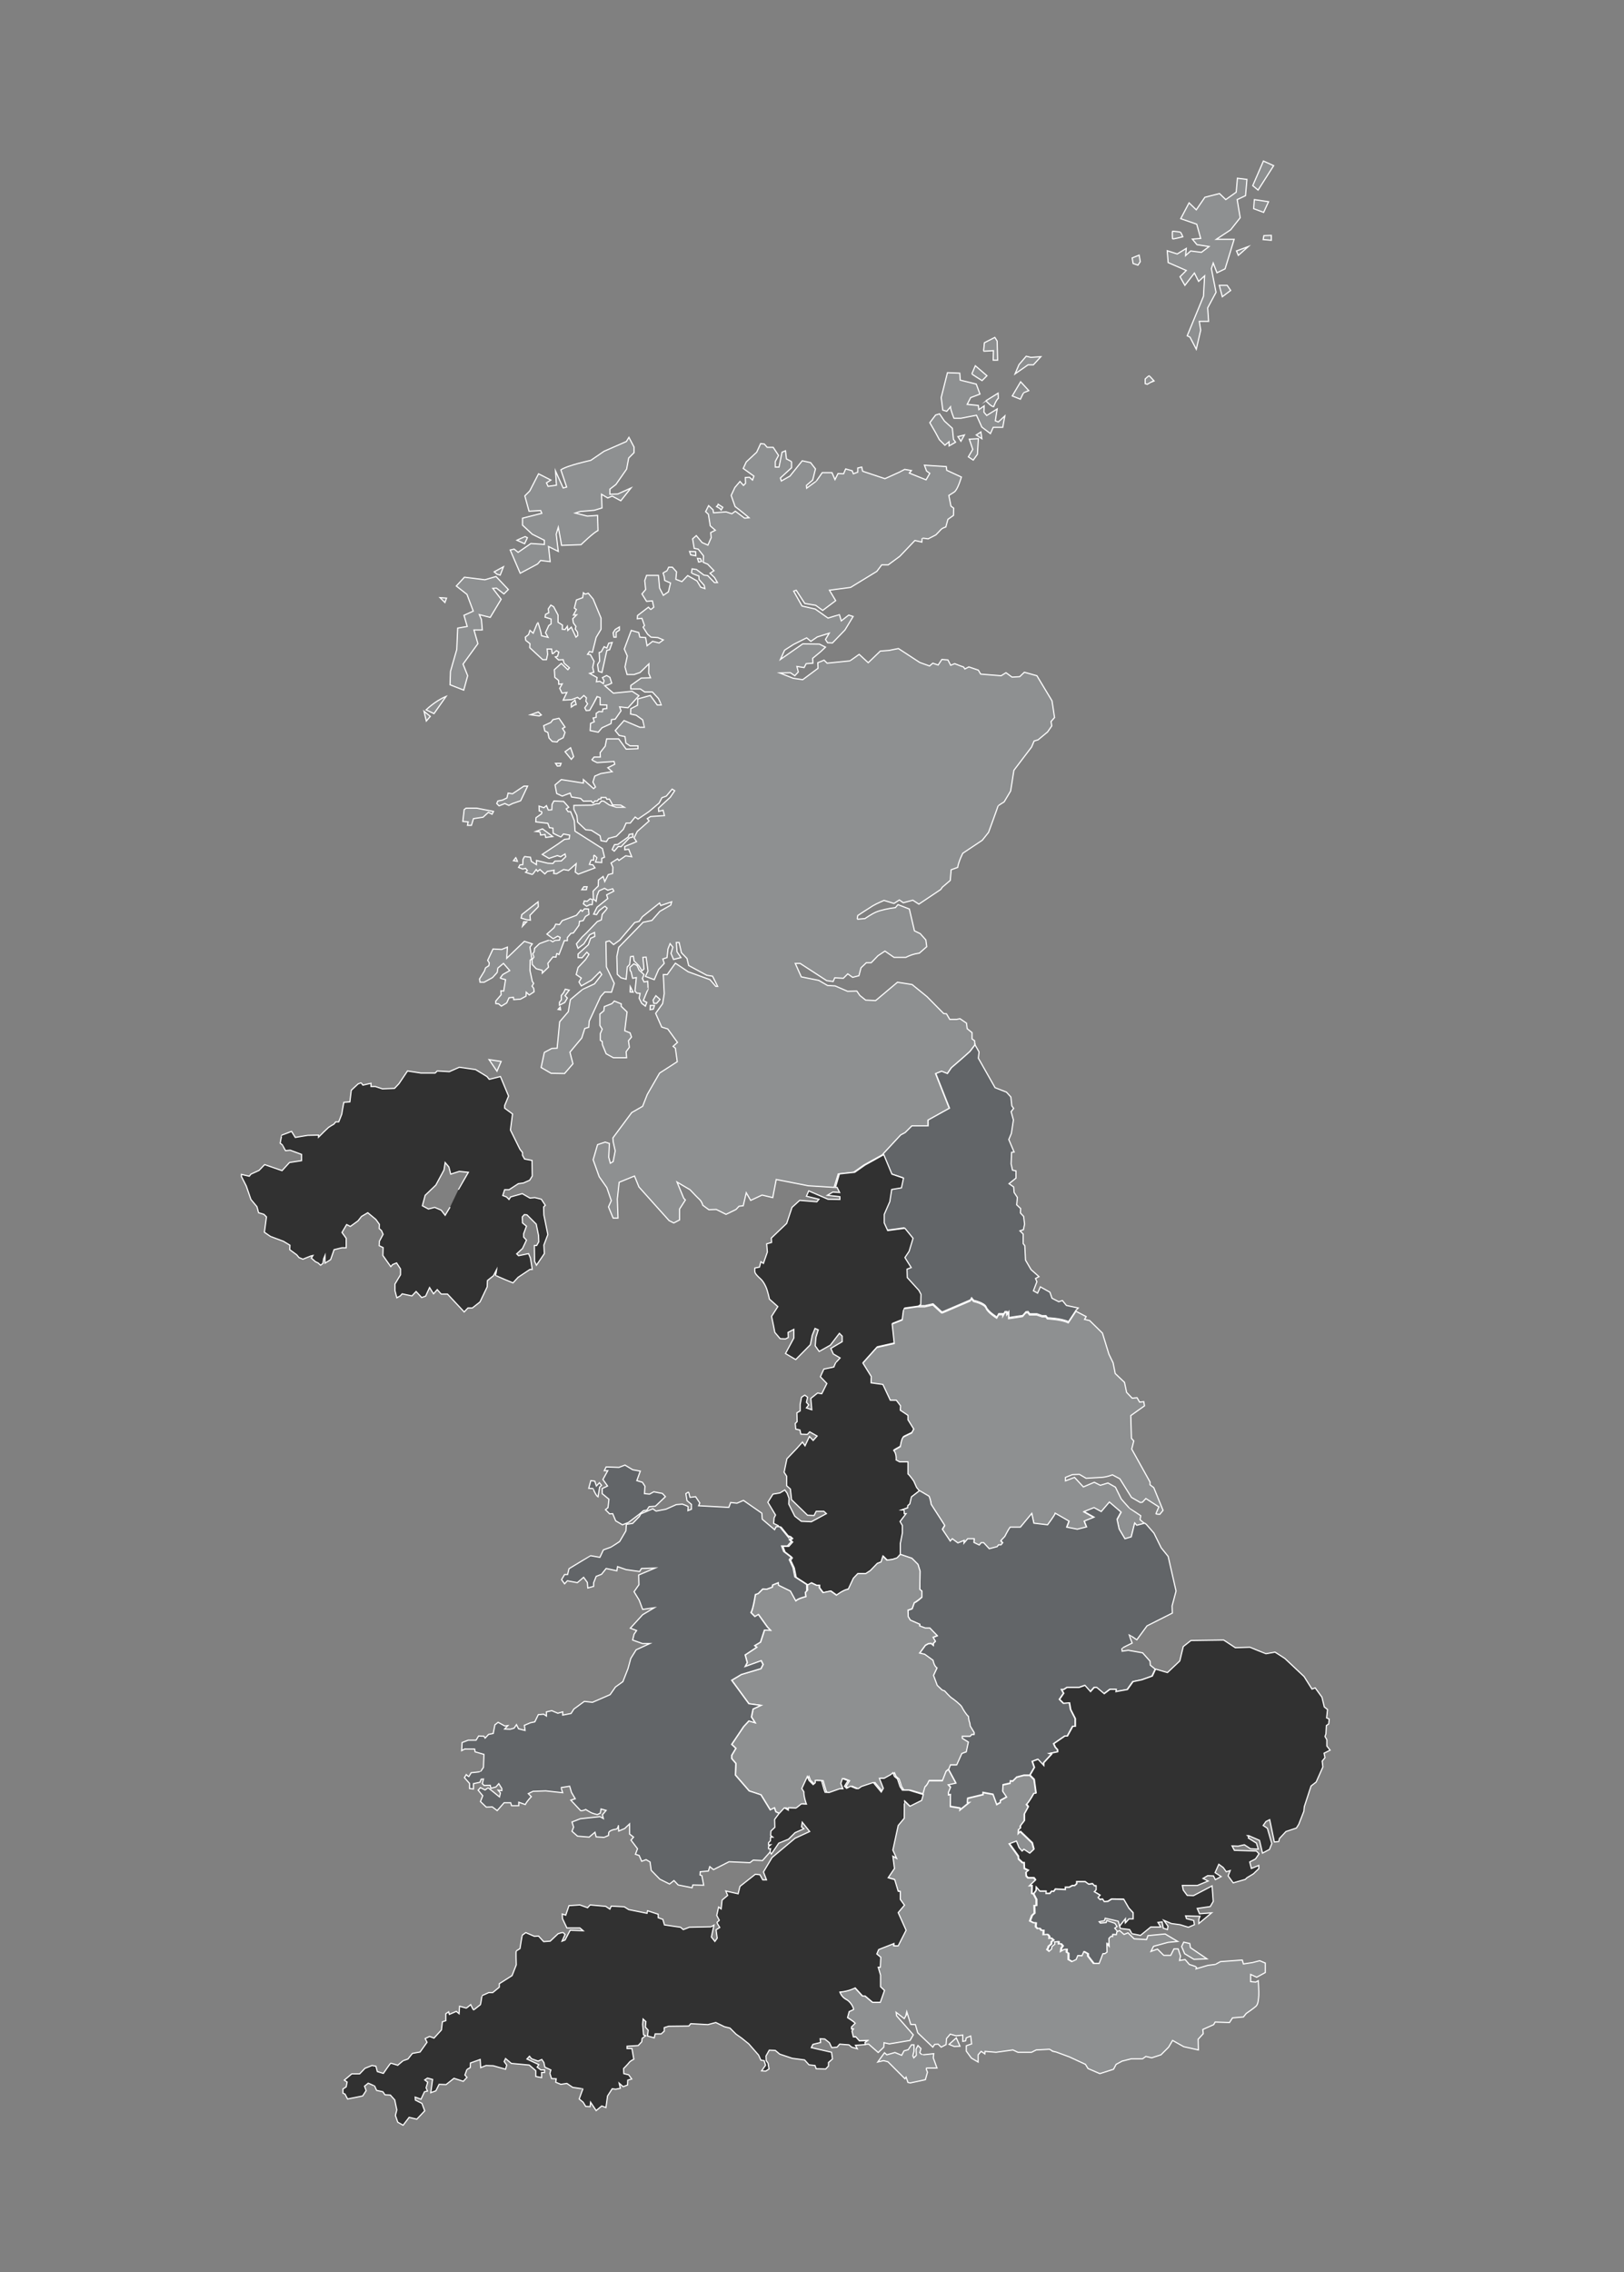 <?xml version="1.0" encoding="utf-8"?>
<svg version="1.1" id="Layer_1" xmlns="http://www.w3.org/2000/svg" xmlns:xlink="http://www.w3.org/1999/xlink" x="0px" y="0px"
	 viewBox="0 0 699 977.8" style="enable-background:new 0 0 699 977.8;" xml:space="preserve">
<rect x="0" y="0" width="699" height="977.8" fill="#808080" stroke="none"/>
<style type="text/css">
	.st0{fill:#626568;stroke:#FFFFFF;stroke-width:0.5;stroke-miterlimit:10;}
	.st1{fill:#8E9091;stroke:#FFFFFF;stroke-width:0.5;stroke-miterlimit:10;}
	.st2{fill:#313131;stroke:#FFFFFF;stroke-width:0.5;stroke-miterlimit:10;}
	.st3{fill:#00D5DF;stroke:#FFFFFF;stroke-width:0.5;stroke-miterlimit:10;}
</style>

<g class="st1 county1">
  <path d="M452.4,310.5l0.3,1.9l-1.8,2.6l-4.1,3.4l-1.7,0.5l-1.1,2.6l-7.6,10l-1.4,8.9l-2.8,4.7c0,0-2.6,1.6-2.6,1.7
		c0,0.2-4.1,11.4-4.1,11.4l-2.7,3.4l-8.4,5.6c0,0-1.8,3.5-2.2,6.1l-2.8,1l-0.4,4.6l-3.4,2.9l-0.7,1l-9.4,6.3l-2.6-1.7l-4.1,1.1
		l-1.7-1.2l-2.3,1.5l-4.3-1.3c0,0-3.3,1.4-4.8,2.3c-1.5,0.9-6.5,4.2-6.5,4.2s-0.3,1.6-0.2,1.6c0.1,0,3.3-0.3,3.3-0.3s2.9-2,4.8-2.8
		c1.9-0.8,5.5-1.6,8.3-1.9l1.1-1.3l4.9,1.9l2.2,9.4l2.5,1.2l2.4,2.7l0.4,2.9l-3.2,2.8c0,0-2.7,0.2-5.8,1.8l-5.1,0l-3.9-2.7l-3,2
		l-2.9,3l-2.1,0l-2.3,2.2l-0.9,3.4l-2.7,0.7l-2.1-1.5l-1.9,1.9l-3.7-0.2l-0.7,1.6l-2.8-0.4l-11.4-7.4l-2.1,0l2.6,5.8l7.5,1.5
		l3.8,2.2l3.3,0.2l5.3,2.3l4-0.1l1.3,1.9l2.5,2l4.3,0.2l9.4-7.9l6.3,1l6.4,5.2l7.2,7.3l1.2,0.1l1.4,2.4l2.9,0l1.5-0.3l2.8,1.9
		l0.3,2.4l2.1,1.7l0,2.7l1.1,0.8l0.1,1.8l-2.2,2.9l-3.6,3.2l-4.4,3.8l-1.7,2.5l-2.5-1l-2.5,1l5.9,14.9l-9.2,5.1v2.6h-7l-2.9,2.9
		l-1.9,1l-7.7,8.3l-8.1,4.5l-4.4,3.1l-6.6,0.7L359,511l-11.1-0.7l-13.8-2.7l-1.5,7.8l-4.6-1.1l-4.9,2.3l-1.9-3.3l-1.3,5.6l-1.8,0.2
		l-1.3,1.4l-4.3,2.1l-4.2-2.1l-3.2,0.1l-2.6-1.9c0,0-0.4-1.6-1.4-2.5c-1-0.9-4.1-4.2-4.1-4.2l-5.6-3.3l2.9,7l0.7,0.7l-2.5,3.9l0,4.7
		l-2.5,1.3l-2-1L275,510.8l-1.9-4.7l-6.6,2.7l-0.8,7.2l0.3,8.2l-2.1,0l-2-4.8l1.2-2.7l-1.9-5.6l-3.3-4.7l-2.6-7.3l1.9-6.5l3.3-1.1
		l1.8,0.6l-0.3,5.9l0.7,2.6l1.2-0.7l0.9-4.6c0,0-0.9-3.9-0.9-4s-0.1-1.6-0.1-1.6l8.1-10.9l4.7-2.7l2-5.1l5.3-9.2l7.6-4.9l-0.8-5.8
		l-1-0.8l1.9-1.7l-4.2-5.8l-2.6-0.8l-2.6-5.9l3-4.2l0.7-4.3l-0.4-8.2h1.7l3.5-4.9l5.5,3.7l9.4,3.4l2.5,2.9h0.8l-2.2-4.4l-2.5-0.4
		l-7.8-4.2l-0.7-3l-2.4-2.5l-1-4.4h-1.2l0.3,4l1.7,2.5l-3.2,0.8l-1.1-2.6l0.8-2.7l-1.2-1.5l-0.9,2.3l-0.4,3.7l-1.8,0.6l0.6,1.9
		l-2.4,2.6l-1.9,4.4l-3.8-1.4l1.1-2.3l-0.8-6l-1.4,0.1l0.5,5l-0.9,0.8l-1.4-2.3l-2-2l-0.3-2l-1.2,0.2l-0.4,3.4l-1,1l-0.5,5.3
		l-2.2-0.6l-1.6-1.5l-0.2-7.7l0.8-3.9l10.5-10.8l3.8-0.8l3.4-3.9l4.7-2.7l0.4-1.4l-4.7,1.6l-0.5-1.1l-7.4,5.9l-1.4,2l-1.9,0.5
		l-6.5,7.6l-2.6,1.9l-1.8-1.6l-1.5,0.4l0.2,10.8l3.4,7.1l-1.2,3.8l-2.9-0.1l-1.8,2l-4.9,10.6l-0.2,2.6l-1.7,0.5l-1.3,4.1l-5.1,6.1
		l1.3,5L243,462l-5.8-0.1l-4.3-2.5l1.4-6.5l3.2-1.7l2.3-0.1l1.1-11.4l3.7-4.3l0.9-5.2c0,0,5.3-4.5,5.4-4.5c0.1,0,5-2.3,5-2.3l3.1-4
		l-0.8-1.2l-3.6,3.6l-4.4,2.5l-1-1.7l1-1.7l-2.2-1.5l0.8-3l3.2-3.4l1.5-2.3l-0.9-0.9l-2.1,2.4l-1.7-0.1l0-1.5l4.4-4l1-2.8l1.8-0.8
		l-0.1-1.7l-2.1,1l-2.5,3.9l-2.5,1.9l-0.7-1.9l2.5-3l1.8-1.7l4.7-4.9l1.7-0.7l0.4-2.4c0,0,2.2-2.5,2.2-2.6c-0.1,0-1-0.9-1-0.9
		c-0.1,0-2.5,1.9-2.5,1.9l-1.1,1.7l-1.3-0.2l1.5-3l4.6-3.7l-0.5-1.6l3.1-1.6l-0.5-1l-2.1,0.6l-1.4-0.8l-2.4,1.1l-0.8,2l-0.4,2.5
		l-1.2-1l-0.1-3.4l2.2-2.2l0.1-2.6l2-1.5l0.7,2.2l1.5-3l1.9-0.5l0.1-2.7l-0.8-1.8l2.8-1.8l0.6,0.7l2.9-2l2.6,0.4l-1.3-3.2l-1.7,0.2
		l0-1.4l5.1-2.1l-1.1-1.6l1.4-2.8l5.1-4.5l-0.8-1c0,0,1.4-0.9,1.4-0.9c0.1,0,6-0.4,6-0.4l-0.6-2.3l-1.9,0.5l-0.1-1.4l5.1-4.7
		l1.9-2.8l-1.1-0.7l-2.5,3l-1.9,0.7l-1.2,2.3l-4.4,3.7l-4.7,3.2l-1.2-0.9l-2.1,2.6l-1.8,0l-1.2,2.7l-3,3l-3.4,0.9l-0.9,1.4l-2.3-0.4
		l-0.4-2.1l-3.8-2.4l-2.4-0.2l-3.5-3.3l-0.3-2.8c0,0-1.3-2.7-1.3-2.7c0-0.1,0-1.7,0-1.7l7.8-0.1l1.9-0.6h1.1l1.1-1.2l1,0.1l2.3,1.6
		l3,1l3.5,0l-1.5-0.9l-3.5-0.1c0-0.1-1.4-2.5-1.4-2.5l-1.1,0.1l-0.4-0.8l-2.1,0l0,0.6l-1,0.1l-0.6,0.8l-1.1,0c0,0-0.6,0.9-0.7,0.9
		c-0.1,0-0.8-0.9-0.8-0.9l-3.4,0.1l-1.2-1.2l-3.9-0.6l-0.6-1.7l-3.4,1.3l-2.4-1.1l-0.7-3.7l2.7-2.3l9.5,1.5l0-1.5l4.4,3.9l0.8-0.7
		l-1.1-2.1l0.8-2.6l2.6-1.1l4.9-0.8l-1.9-1.7l3-1.5l-0.3-1.2l-7.3,0.5c0,0-2.3-1.1-2.3-1.2c0.1,0,1-1.2,1-1.2h2.7l-0.1-1.9l2.2-2.8
		l0.6-3.1h5.2l3.2,4.4c0,0,5.1-0.2,5.1-0.2c0-0.1,0-1.2,0-1.2l-3.4,0l-1.8-1.2l-0.4-2.8l-2.5-0.5l-1.7-2.1l3.8-4.3l6.8,2.9
		c0,0,2,0,2,0c0-0.1-0.8-3.2-0.8-3.2s-2.7-1.9-2.8-2c-0.1,0-2.4-0.5-2.4-0.5l0.1-2.3l2.9-1.5l0.1-2.7l5.4-1.5l3,4.1c0,0,1.8,0,1.8,0
		c0-0.1-1.3-2.8-1.3-2.8l-2.6-2.8h-3.3l-1.9-1.3h-4.1V295l4.5-3.2l4-0.1l-0.8-2l0.1-4l-3.8,3.7l-2.6,0.9l-3,0l-0.9-3.3l1-4.7l-1.3-3
		l3-8l3.2,0.9l0.5,2l2.5,0.2l0.6,3.5l2.4-1.9l2.8,0.7l1.8-1.3l-2.3-1l-3-0.2l-1.5-1.3l-1.9-3l0.6-0.7l-1.1-3.1l-2,0.2l0.1-1.4
		l4.7-3.6c0,0,0.9,1,1,1c0.1,0,1.3-1,1.3-1l-0.6-2.7l-2.5,0.2l-2-3.2l1.6-1.9l-0.4-3.8l0.8-2.3h5.1l0.5,5.5l1.6,3.1l2.2-1.5l0.9-3.8
		l-2.5-1.1l-0.2-1.6l-0.5-1.6c0,0,1.6-1,1.7-1c0.1-0.1,0.7-1.5,0.7-1.5h1.6l1.8,2l-0.3,3.2l2.6,1l2.5-2.6l4,2.3l1.6,2.7l1.8,0.6
		l-0.3-1.4l-2.2-2.5l-0.1-1.5c0,0-3.2-1.2-3.2-1.3c0-0.1,0.3-1.8,0.3-1.8l1.9,0.3l3.2,2.4l1.6,0.2l2.9,3h1.3l-1.3-2.2l-1.9-1.8
		l1.7-1.1l-2.7-2.8l-1.9-0.8l0.1-2.8l-2.3-2.9l-1.7-0.3l-0.7-4.1l1.6-1.4l2.5,3l2.5,1.1l1.4-3.2l-0.2-2.2l2-1l-2.2-1.9l-0.8-5
		l-1.2-1.1l1.3-2.6l1.9,1.8l0.2,1.3l5.4-0.4l2.5,0.8l1.5-1.1l4,3l1.9-0.2c0,0-4.2-3.5-6-4.8l-1.7-4.8l1.6-3.4l2.2-2.6l1.5,1.7
		l0.9-0.9l-0.1-2.5l1.8-0.1l1.3,1.2l0.6-1.7l-4.6-3.3l1.3-2.8l4.5-4.2l1.7-3.7l1.6,0.2l1.2,1.4l2.6,0l2.3,3.5l-1.4,2.6l0,2.4l1.6,0
		l1.3-6.4l1.5-0.6l0.4,3.5c0,0,2.2,1.1,2.2,1.2c0,0.1,0,2.6,0,2.6l-4.8,4.4l0.4,1.3l3.7-2.1l5.3-6.6l3.6,0.8l2.1,2.7l-1.2,4.8
		l-2.7,2.3l0.1,1.2c0,0,3.9-2.9,4-2.9c0.1,0,2.7-3.8,2.7-3.8l4.2,0l1.3,3l1.3-2.6l2.4,0.1l0.9-2.1l2.8,0.8l0.5,1.3l1.9-0.7v-1.8
		l1.7-0.4l0.4,1.8l9.6,3.2l6.2-2.8l2.3-1.2l2.9,0.5l-0.9,1.1l7.2,2.9l1.6-2.8l-1.4-1l-0.9-2.5l9.4,0.6l0.2,1.6l6.3,2.9
		c0,0-1.5,5.3-3,6.4c-1.5,1-2.4,1.5-2.4,1.5l0.9,4.6l1.2,0.9l-0.1,3.1l-2.4,1.7l-0.9,3.3c0,0-1.5,0.4-2.1,1.1
		c-0.6,0.7-2.2,2.3-2.2,2.3l-3.3,1.7c0,0-2.6-0.4-2.6-0.3c0,0.1-0.1,1.7-0.1,1.7l-3-0.7l-6.5,6.8l-5,3.7l-2.8,0l-2.1,2.8l-11.3,6.9
		L357,254l2.7,4.5l-5.6,4.2l-3-2.2l-4.7-0.8l-3.7-5.7l-1.1,0.4l3.6,6.4l5.7,1.3l5.5,3.9c0,0,4.8-1.5,4.9-1.5c0,0,0.8,2.7,0.8,2.7
		l3.2-2.5l1.9,0.6l-3.5,5.8l-5.4,5.6l-2.1-0.1l-0.9-1.4l1.6-2.7l-5.1,1.6L349,276l-1.8-1.5l-5.6,2.8l-3.9,2.5l-1.8,4l9.6-6.7
		l7.2,0.1l2.6,1.3l-2,1.9l-3.5,2.9l0.1,2.1l-2.9,0.2l-0.9,1.7l-3.1-0.5l0.6,2.4l-1.5,1.6l-1.9-1.3l-4.6,0.1l5.8,2.3l4.1,0.6l6.6-4.9
		l-0.1-2.4l2.7-1.1l1.3,1.3c0,0,9.8-1,9.8-1c0.1,0,4-2.8,4-2.8l3.9,3.6l5.2-5l3.8-0.3l4-0.8l9.2,6l4.2,1.5l1.4-1.2l2.3,0.8l1.6-2.4
		l2.6,0.2l1.2,2.3l1.7-0.7c0,0,3.8,1.5,3.9,1.5c0,0,0.5,0.8,0.5,0.8l1.7-0.9l4.1,1.4l1,1.7l8.8,0.7l2.1-1.3l2.6,1.9l3.3-0.2l2-1.9
		l5.4,1.5l6.5,10.8l1.1,7.2L452.4,310.5z"/>
	
	<polygon points="215.7,456.8 213.9,461 210.5,456 	"/>
	<polygon points="301.5,240.4 302,241.6 300.7,241.9 300.2,240.3 	"/>
	<path d="M299.5,239.2l-0.1-1.8c0,0-2.6-0.1-2.6-0.1c0,0,0.5,1.5,0.5,1.5L299.5,239.2z"/>
	<polygon points="310.4,219.5 309.8,218.8 308.4,218 309,217.4 309.1,217 311.1,218.3 	"/>
	<g>
		<polygon points="281.2,434.3 279.8,434.5 279.9,432.7 281.7,432.7 		"/>
		<polygon points="282.6,431.8 281.4,431.8 281.1,430.4 282.3,428.5 284.1,430.1 		"/>
		<polygon points="268.9,443.6 269.9,435.5 267.4,433.1 267.4,432 264.4,430.8 263.4,431.9 260.1,433.2 259.9,435 
			258.2,436.4 258.2,441.3 259.2,442.9 258.4,444.8 258.4,447.7 259.2,448.2 259.3,449.6 260.9,453.5 264,455.2 269.7,455.2 
			269.5,452.6 270.9,450.7 270.5,447.9 271.8,446.3 271.2,444.5 		"/>
	</g>
	<g>
		<polygon points="271.3,424.6 272.5,427 271.2,426.9 		"/>
		<path d="M273.9,420.7l-0.6,5.8l0.8,0.9l1.4,0.1l-0.4,2.1l1.1,2.2l1.6,1.2l0.6-1.6l-1.5-0.8c0,0,1.9-4.8,2-4.8
			c0.1,0-0.1-3.5-0.1-3.5l-1.6,0.3l-0.7-1.5l0.7-1.7l-2.1-1.9l-0.9-2l-1.4-0.7l-1.7,1.5l0.1,1.4l0.4,0.4l0.7,2.9L273.9,420.7z"/>
		<polygon points="241.3,434.6 241.1,433.4 240.2,434.4 		"/>
		<polygon points="240.8,432.6 243.1,431.4 244.2,429.5 243.2,428.5 245,426.1 243.3,425.7 242.6,427.2 241.6,428.4 
			241.6,430.3 240.8,431.3 		"/>
		<path d="M216.7,414.6l-2.4,2l-0.3,1.9l-2,2.2l-3.6,2h-1.8l-0.2-1.4l2.1-3.4l0.5-1.4l1.4-0.9l0.2-1.2l-0.7-1.1l2.3-4.9
			l3.7,0.2l2.5-1l-0.3,4.8l7.6-7.3l3.4,1.1l-1,1.4l0.8,5l-0.7,0.6l-0.1,4.4l1,4.7l0.6,0.9l-0.7,1.2l0.7,0.9l0.2,1.5l-2.1,1.4
			l-1.3-1.2l-0.1,1.7l-2.4,1.3l-2.9,0.2l-0.1-1l-1.9,0.2l-1,2.2l-2.3,1.4l-1.2-1l-1.2-0.1v-1.1l2.3-2.7l-0.1-1.7l1.2,0.1l0.8-4.9
			c0,0-2.4-0.6-2.3-0.7c0.1-0.1,1.1-1.5,1.1-1.5l3-1.7L216.7,414.6z"/>
		<path d="M236.1,416.2l-2.7,2.6v-1.2l-2.6-0.7l-1.7-1.8L229,413l0.8-1.1l-0.5-1.5l0.6-0.7l0.2-1.6l2.1-2
			c0,0,4.5-1.7,4.5-1.6c0,0.1,1.2,0.8,1.2,0.8l1-0.6l1.9-0.1l0.3-1.2l-1.1-0.5l-1.9,1.1l-2.7-2l3.1-2.8l0.7-1.5l1.6,0.2l1.2-1.7
			l6.1-2.3l1.9-2.3l0.6,0.6l1-1.1l1.7,0.1l0.2,2.3l-1.5,0.9l-1,1.8l-1.6,0.3l-0.2,1.7l-2.4,3.3l-1.1,0.2l-1.5,1.8c0,0,0,1.3,0,1.3
			c-0.1,0-1.3,0-1.3,0l-2.3,6c0,0-1-0.6-1-0.4c0,0.2-0.3,1.5-0.3,1.5l-1.3-0.1l-2.2,2.8L236.1,416.2z"/>
		<polygon points="226.7,396.7 224.9,398.6 225.4,396.7 		"/>
		<polygon points="228.3,396 226.6,395.8 224.3,395.1 224.6,393.6 231.6,388.1 231.7,390.2 228.1,393.9 		"/>
		<polygon points="252.7,387.9 254,386.8 255.1,387.2 254.9,389.3 253.9,389.3 252.5,390 251.1,389 251.5,387.7 		"/>
		<polygon points="252.4,382.9 250.4,382.9 251.3,381.6 252.7,381.6 		"/>
		<polygon points="267.3,364.4 270.9,360.6 272.4,360.2 272.4,358.8 270.8,359.1 270.4,360.2 265.9,363.4 264.5,363.5 
			263.5,365.6 264.4,366.3 266.1,364.3 		"/>
	</g>
	<g>
		<path d="M222.8,370.7c0-0.1-0.8-1.6-0.8-1.6l-1,1.3L222.8,370.7z"/>
		<path d="M223.2,373.3l0.6-1.1l1.2-0.1l0.1-2.2c0,0,0.6-1.4,0.8-1.3c0.2,0.1,2.4,0.3,2.4,0.3l0.4,1.8l2.2,1.4v-1.8
			l4.9,1.2l2.2,0.1l0.8-1l2.8-0.1l1.9-1.8l-0.3-1.2l-1.9,1.2l-1.4-0.5l-3.6,1.2l-2.9-1.7l6.8-4.5l2.8-2l2-0.2l0.2-1.6l-2.7-0.5
			c0,0-1,1.3-1.1,1.3c-0.1,0-3.3-1.6-3.3-1.6l-0.1-2.2l-1.5-0.2l-0.7-1.9l-5.2-0.6l0.1-1.8l2.4-1.7c0,0,0.2-0.9,0.1-0.9
			c-0.1,0-1.1-0.3-1.1-0.3l-0.1-2.1l2.1,0.7l1.1-0.9l0.8,1.9l1.5-0.1l0.1-2.3l0.8-1.5l4.2,0.2l2.2,2.5l-1.1,0.7l0.8,1.2l1.1,0
			l1.6,3.9l0.3,4.5l11.8,7.5l0.9,3.7l-1.2,0.5l0,1.8l-2.7-0.2l0.6-1.9c0,0-1.3-1.3-1.3-1.2c0,0.1-0.1,2.3-0.1,2.3s-1.1-0.2-1.1-0.1
			c0,0.1-0.7,1.9-0.7,1.9l1.5,0.2l0.9,1.3l-7.2,2.7l-1.3-0.9l0.4-3.6l-3.3,2.9l-2.1-0.4l-3,1.8l-1.3-0.1l0.2-1.4l-2.9,0.5l-1.1,1.1
			l-2.1-1.9l-1,0.8l-0.6-0.8c0,0-1.5,2.1-1.6,2.1c-0.1,0.1-3-0.9-3-0.9l0.8-0.8l-0.8-0.9L225,374L223.2,373.3z"/>
		<path d="M234.6,359.1l0.3,1.3l3-0.4l-4.4-3.3c0,0-2.6,1-2.6,1c0.1,0,1.5,0.3,1.5,0.3s0.3,1.4,0.3,1.4
			C232.8,359.4,234.6,359.1,234.6,359.1z"/>
		<polygon points="203.8,352.3 202.9,355.2 201.2,355.2 201.5,353.7 199.2,353.5 199.8,348.4 200.6,347.8 205.2,347.8 
			212.4,349.2 211.8,350.4 210.2,349.6 207.9,351.7 		"/>
		<polygon points="217.3,345.8 219,346.6 220.6,345.8 224.1,344.6 227.1,338.3 225.5,338.3 220.6,341.6 218.7,341.3 
			218.2,343.4 216.3,344.3 214.3,344.7 213.8,345.8 214.8,346.8 		"/>
		<polygon points="241.5,328.5 241.1,329.6 239.9,329.7 239.1,328.5 		"/>
		<polygon points="245.9,326.8 243.2,323.5 245.6,321.8 246.9,325.6 		"/>
		<polygon points="228.3,307.6 232.1,308.1 233,307.7 231.7,306.4 		"/>
		<polygon points="235.8,315.2 234.5,314.6 234,312.3 237.1,310.9 238,309.7 240.6,309.1 243.2,312.9 242.1,313.5 
			243.2,315.2 242.4,317.5 240.4,318.5 239.8,319.3 237.7,319.1 236.3,317.6 		"/>
		<path d="M235.5,279.3l0.2,2.3l-0.5,2.3h-1.6l-5.6-5.2l0.1-1.7l-1.8-1.4l-0.2-1.4l1.4-1.1l0.6-1.8l1.4,1.2
			c0,0,2-4.9,2-4.8c0,0.1,1.3,3.7,1.6,5.9l2.8,0.7l-1.1-2l1.4-3.1l1-0.7v-2.1l-2.6-0.8l0.2-1.2l1.4-0.7L236,262l1.1-1.6l1.2,0.7
			l1.9,3.6v3.1l1.9,1.2l-0.1,1.8l1.2,0.1l1-1.4l0.2,1.8l1.5-1.4l2,4.3l0.8-0.7l-0.1-1.4l-1-1.4l0.3-1.1l-1.1-1.5l-0.3-1.8l1.7-1.7
			l-1.4,0.1l1.3-2.4l-0.9-0.6l0.9-3.5l2.7-1l0.3-2.1l0.8,0.6l1.3-0.4l2.1,2.5l3.4,8.2v4.8l-2.1,3.5l-1.6,6.4l-1.3-0.3l-0.8,1.2
			l1.2,0.1l1.6,2.9l-0.6,2.6l0.5,2.1l-1.8,0.5l3.2,1.8l-0.3,1.8l1.5-0.2l1.5,1l0.3-1.3l-0.7-1.3l1.8-0.9l1.4,0.8l0.8,2.5l-1.5,0.7
			l-1.5,0.4l3.7,3.2l8.1-0.8l2.9,1.9l-4.7,5.2l-3.6-0.4l0.6,1.7l-2.5,3.6l-1.6,0.2l-0.2,1.7l-3.9,1.8l-1.6,1.9l-3.5-0.7l0.2-3.1
			l1.6-0.7l-0.5-1.6l1.3-0.3v-1.7l1.2-0.8l1.5,0.1l0.2-1.2l1.7-0.2l0-1.5l-2.9-0.1l0-3.1c0,0-1.2-0.4-1.2-0.4c0,0.1-3.3,5.9-3.3,5.9
			l-1.5,0.1l-0.6-1.2l1.2-1.7c0,0-0.9-1.4-0.8-1.3c0.1,0,0.3-1.3,0.3-1.3l-1.1-1l-1.7,1.6l-1-0.8l-2.6,1l-3.6,0.2l1.6-3.3l-2.1,0.3
			l-1-2.1l1.1-1.9l-1.5,0.2l-0.1-1.7l-1.6-1.3l-0.2-3.3l3-2.7l2.8,2.7l0.7-0.8l-2.3-2l-0.4-1.5l-2,0.1l-1.4-1.3l1-0.3l0.5-1.8
			l-1-0.6c0,0-1.8,1.6-1.8,1.5c0-0.1-0.3-2.2-0.3-2.2L235.5,279.3z"/>
		<polygon points="245.9,304.3 247.2,303.4 248,303.2 247.5,301.3 245.9,302.7 		"/>
		<polygon points="259.1,289.4 261.2,279.9 262.4,279.6 263.5,276.5 262,276.8 261.2,278.9 260,278.3 258.8,280.5 
			257.9,280.8 258.1,284.5 257.2,286 257.6,288.9 		"/>
		<polygon points="265.2,274.2 265.2,272.1 266.6,271.2 266.6,269.8 264.8,270.9 263.9,272.3 264.2,274.2 		"/>
		<polygon points="185.2,308.3 182.5,306.1 183.5,310.3 		"/>
		<path d="M186.8,307.1l-3.4-1.6c0,0,3.8-3.8,8.6-5.8L186.8,307.1z"/>
		<polygon points="192.2,257.4 191.5,259.3 189.4,257.2 		"/>
		<polygon points="215.3,247.5 216.7,243.9 212.7,246.1 213.9,247.1 		"/>
		<polygon points="199.6,297 193.7,294.7 193.9,288.9 196.6,279.5 197,270.3 201.1,269.6 199.7,264.8 203.7,263 
			201,255.8 196.4,252.2 199.9,248.4 208.7,249.5 213.5,248.1 218.8,253.7 216.9,255.6 213.7,253.1 212.1,253.2 215.7,257.9 
			211,265.7 206.3,264.5 207.2,266.6 207.6,271.1 204,271.1 205.7,277 199.3,285.8 201.3,290.8 		"/>
		<path d="M225.8,234l1.2-2.6c0,0-1-0.5-1-0.5c-0.1,0-3.5,1.6-3.5,1.6L225.8,234z"/>
		<path d="M219.6,236.7l4.3,10l7.5-4l1.3-1.5l4.1,0.5l-0.7-6.5l4.2,2.1l-0.9-7.4l0.9-3c0,0,1.2,6.3,1.4,7.8l8.4-0.3
			c0,0,5.1-5,7.3-6.1l-0.2-6.5l-4.4,0.3l-5.2-1.3l2.2-0.7l6-0.5l3.3-1l-0.2-5.9l2.7,1.6l1.9-0.8l3.7,2l4.4-5.5l-5.7,2.6l-3.4,0.1
			l0-2.2l2.6-2l4.6-6.6l0.9-4.8l2.3-2.3v-2.4l-2.2-4.2l-1.1,1.8l-9.6,4.2l-5.7,3.9c0,0-10.2,2.2-12.9,4.1l2.5,7.4l-1.5,0.4l-3.3-7.3
			l0.4,6.1l-3.6,0.5l-0.7-1.5l1.9-1.2l-5.3-2.7l-3.8,7.4l-2.1,2.1l1.8,6.6l5-0.3l0.5,1.2l-8.3,2.1v3l4.2,3.9l5.2,2.6l0,1.8l-5.8-0.4
			l-5.5,3.8l-1.7-1.4L219.6,236.7z"/>
	</g>
	<g>
		<g>
			<path d="M406.7,191.6l-2.4-2.4l-1.6-3l-2.5-4.3l2.5-3.3l1.7-0.5c0,0,2,3,2.1,3.1c0.1,0.1,3.4,3.1,3.4,3.1l0.5,4.8
				l0.9,1.2l-2.8,1.6l0-1.8L406.7,191.6z"/>
			<polygon points="413.6,189.9 415.1,187.2 412.3,187.9 			"/>
			<polygon points="422.6,188.8 420.2,187.2 422.2,185.9 			"/>
			<polygon points="421.1,188.8 417.2,189 418.7,193.4 416.8,196.6 418.9,198 420.7,195.5 			"/>
			<path d="M429.7,181.6l2.8-2.6l-0.9,4.9h-4.1l-1.2,2.7l-3.7-2.8l-2.3-5.1l-6.7,1.3l-3,0c0,0-1.5-3.6-1.5-4.9l-1.6,1.9
				l-1.7-0.5l-0.7-5.4l2.7-10.7l5.3,0.2l0.2,3l6.9,1.7l1.6,4.3l-4,1.5c0,0-1.5,2.9-1.5,2.9c0.1,0,4.8,0.5,4.8,0.5l0.2,1.8l2.3-1.6
				l-0.1,2.7l1.2,1.4l4.5-2.8l-0.8,5.1L429.7,181.6z"/>
			<path d="M427.7,175c0,0,1-2.8,2-3.6l-0.1-2.2l-5.3,3.3C424.4,172.4,426.6,175.1,427.7,175z"/>
			<path d="M439.2,171.8c0,0,1.3-2.8,1.4-2.8c0.1,0,2.2-0.9,2.2-0.9l-3.5-3.8l-3.6,6.1L439.2,171.8z"/>
			<path d="M422.7,163.8c0,0-4.5-2.8-4.4-2.9c0,0,1.5-3.5,1.5-3.5l5,4.3L422.7,163.8z"/>
			<path d="M427.5,155l0.1-4.1c0,0-4.4,0.3-4.3,0.2c0.1-0.1,0.4-3.6,0.4-3.6l4.5-2.3l1,1.6l0.2,8.2H427.5z"/>
			<polygon points="436.9,160.9 442.5,157 444.8,157 448,153.5 443.7,153.8 441.7,153.3 438.6,156.9 			"/>
		</g>
		<g>
			<g>
				<polygon points="514.9,150.3 516.8,142.1 516.2,138.3 520.2,138.3 519.8,132.5 523.4,125.8 521.4,115.6 
					522.2,113.2 523.8,117.4 527.3,115.7 531.2,103 523.5,103 529.7,98.9 533.8,93.7 532.5,85.9 536.1,84.2 536.7,77.2 532.6,76.7 
					532.1,82.7 527.6,85.9 524.9,83.3 518.6,84.9 514.9,90.3 511.8,87.3 508.2,94.1 515.1,96.5 516.8,102.6 513.2,102.9 
					515.2,105.3 520.4,106.1 517.1,108.6 512.5,108 510.3,110 510.6,106.9 506.7,109.3 502.4,107.9 502.8,113 510.6,116.4 
					507.9,119.1 510,122.8 514.1,117.5 515.9,121.1 518.5,118.7 518,127.5 511,144.5 512.2,145.1 				"/>
				<polygon points="526.1,127.7 529.7,125 528.2,122.8 524.8,122.8 				"/>
				<polygon points="533,109.9 537.3,106.1 532.2,108 				"/>
				<polygon points="543.9,91.4 546,86.8 539.9,85.9 539.6,89.8 				"/>
				<polygon points="541.5,81.8 548.2,71.3 543.8,69.3 539.2,79.9 				"/>
			</g>
			<path class="st1" d="M496.6,163.8c-0.1,0-2.8,1.6-2.8,1.6l-0.9-0.3v-2c0,0,1.5-1.4,1.7-1.4C494.8,161.8,496.6,163.8,496.6,163.8z
				"/>
			<polygon points="490.3,109.8 490.8,112.6 489.8,114.1 487.7,113.4 487.3,111 			"/>
			<polygon points="547.2,103.4 543.7,103.1 544,101.4 547.2,101.3 			"/>
			<path d="M509.1,101.9c0,0-4.3,1.1-4.4,0.9c-0.1-0.3-0.2-3.3,0-3.3c0.2,0,3.2,0.3,3.3,0.4
				C508.3,99.9,509.1,101.9,509.1,101.9z"/>
		</g>
	</g>
</g>

<g class="st2 county2">
  <path d="M235.8,531.3l-1.7-8.4l-0.1-3.5l0.7-0.7l-1.7-2.6l-2.8-0.7l-2.1,0.2l-3.3-1.9l-5,1.4l-0.7,1.1l-1.1-1.1
	l-1.6-0.6l0.8-2.5h1.9l4-2.6l2.2-0.3l2.7-1.2l1.1-1.8l-0.1-6.7l-3.2-0.6l-0.9-1.6v-1.2l-1.1-1.4l-4.1-8.3l0.9-6.9l-3.4-2.5l0-1.1
	l1.7-4.1l-3.5-8.4l-4.8,1.2l-1-1.2l-4.9-3l-7-1l-4.3,1.9l-5.2-0.3l-0.9,0.9l-6.1,0l-5.8-0.9l-3.7,5.5l-1.9,2l-5.2,0.2l-3-1h-1.9
	v-1.4l-3.5,0.8c0,0-0.7-1-0.8-1s-1.3,0.5-1.3,0.5l-2.9,2.7l-0.6,5l-2.6,0.2l-0.6,3.2l-0.3,1.9l-1.3,3.3h-1.3c0,0-0.7,0.9-0.7,0.9
	c-0.1,0-2.4,1.5-2.4,1.5l-2.1,2l-2.2,2.2l0-0.9l-4.7,0.1l-5.3,0.9l-1.6-2.6c0,0-4.1,1.6-4.2,1.6c-0.1,0-0.7,3.5-0.7,3.5s1,0.7,1,0.8
	c0,0.1,1.3,2.4,1.3,2.4l2-0.2l4.9,1.8l0,2.7l-5.2,0.8l-3.2,3.5l-7.5-2.6l-2.4,2.5l-3.5,1.6l-0.7,0.9l-3.4-0.8v0.9l2.1,4.1l2,5.8
	l2.6,3.1l0.7,2.6l2.3,0.7l1.1,1.1l-0.9,6.6l2.6,1.8l5.6,2.1l2.8,1.7l-0.1,1.9l3,2.2l1,1.2l1.7,0.7c0,0,2.1-0.9,2.7-1.1
	c0.6-0.3,1.6-0.5,1.6-0.5l-0.7,1.1l1.8,1.6l1.1,0.5l1.1,1l1-0.8l0.3-2l0.6-1.4v3.3l2.4-1.5l1.5-4.3l3.3-0.8l1.9,0l0-4.1l-1.8-2.5
	l2-3.4l1.6,0.8l3.3-2.4l1.5-1.9l2.7-1.6l3.5,2.9l1.5,2.1l-0.1,1.8l1,0.9l0.7,1.6l-1.6,3l-0.1,1.9l1.7,0.8l-0.1,3.4l3.4,4.8l0.8-0.9
	l1.7-0.7l1.7,2.6v2.5l-2.4,4v2.8l0.8,3.1l1.5-0.8l0.8-0.9l4.2,0.9l1.8-1.9l2.4,2.6l1.7-0.6l1.7-3.7l1.7,2.7l1.6-1.8l1.7,1.9h2.7
	l7.2,7.7l1.6-1.7h1.9l3.3-2.6l3.1-6.5l0.1-2.7l2.6-2.1l1.5-2.9c0,0.1-0.6,2.5-0.6,2.7c-0.1,0.2,7.5,3.3,7.5,3.3l2.2-2.4l5.1-3.4h1
	l-0.8-4.9l-0.8-1.9l-4.3,0.9l-0.8-0.8l2.5-2.3l1.7-3.6l-1.2-1.3l0-1.5l1.2-3.2l-1.7-1.4l-0.1-2.6l0.9-1l1.1,0.1l4,4l1,4.9l0.1,2.7
	l-0.9,1.6h-1l0.1,6.8l0.8,1.7l3.4-5l-0.2-3.7L235.8,531.3z M193.7,519.5l-2.1,3.5l-1.7-2.2l-2.8-1.2l-2.7,0.7l-2.6-1.4l1.2-4.5
	l4.6-4.4l3.5-6.5l0.5-3.2l1.6,1.9l0.8,3.1l3.7-1.2l3.9,0.4c0,0-4.3,7.4-4.3,7.5"/>
</g>

<g class="st0 county3">
  <path d="M464.1,562.9l-0.9,0.9l-3.3,5c-3-1.5-9-1.7-9-1.7l-0.7-0.9l-1.6,0l-2.3-0.8l-3.1,0l-0.7-1l-0.9,0.1l-1.4,1.6
	l-6,0.9v-2.6l-0.8,1v-1l-0.8,0l-0.9,1.6v-0.7l-1.8,0l-0.8,1.5c0,0-3.9-2.4-4.6-4.3c-0.7-1.9-5.4-2.9-5.4-2.9l-0.9-1.1l-0.5,0.9
	l-11.9,5.1h-0.5l-3.7-3.4l-3.5,0.8h-3.2l1-0.7l0.1-4.4l-0.9-1.7l-5-5.5l-0.1-3.6l1.8-0.7l-2.7-4.3l1.8-2.7l1.7-5.6l-3.5-4.3
	c0,0-7.4,1.1-7.4,1c-0.1,0-1.5-3.3-1.5-3.3l0-3.7l2.4-5.5l0.8-5.2l4.2-0.7l0.9-4.2c0,0-5-1.6-5-1.7c0-0.1-3.5-8.4-3.5-8.4l7.7-8.3
	l1.9-1l2.9-2.9h7V482l9.2-5.1l-5.9-14.9l2.5-1l2.5,1l1.7-2.5l4.4-3.8l3.6-3.2l2.2-2.9l0,0.1l1.7,3l-0.3,2.7l7.2,12.7l4.9,1.9
	l1.9,2.1l0.4,3.8l0.8,1.1l-1.1,1.4l1,3.6l-0.9,5.8l-1.1,2.6l2.3,5.4l-1.1,0.1l-0.2,5l0.6,2.7l1.5,0.3l0,3.1l-3,2.4l2,1.4l0.2,2.4
	l1.4,2.1l-0.3,3.2l1.7,1.6l-0.1,1.9l1.4,1.5l0.4,3.3l-0.5,2.4l-1.5,0.5l1.4,1.4l0,4.1l0.7,0.9l0.3,6.2l2.4,4.1l3.4,3l-1.5,0.8
	l0.6,1.4l-1.5,3.9l1.8,1l1.2-2.7l4.1,2.3l0.9,2.6l2.9,1.5l1.6-0.5l1.7,2.1L464.1,562.9z"/>
</g>

<g class="st2 county4">
  <path d="M388.5,567.8l-4.3,1.7l0.9,8.4l-7.5,1.7l-6,6.7l3.6,5.8l-0.1,2.7l5.1,0.7l3.2,6.8h2.6l1.8,2.4l-0.1,1.9l3.3,2.2
	l0,1.9l2.5,4l-0.9,1.7c0,0-2.5,1.2-3.5,1.7c-0.9,0.5-1.4,4.2-1.4,4.2l-2.8,1.6c1.4,1.5,1,4.1,1,4.1l1.5,0.8h3.6l0,5.2
	c0.8,0.5,2.5,3.1,2.5,3.1l1.2,2.7l1.3,1.6l-3.5,2.7l-0.7,3l-0.9,0.8v0.9l-2.5,0.9c0,0,0.8,0,0.9,0c0.1,0,0.1,1.6,0.1,1.6h0.8
	l-2.6,3.4l1,1.7v3.2l-0.9,4.6v4.7c0,0-1.5,1.6-1.5,1.6c-0.1,0-1.9,0.6-1.9,0.6l-2.4,0.3l-1.7-1.7l-0.8,2.5l-1.6,0.6l-3,3.1l-2,1.3
	h-3.4l-1.9,2l-2.2,4.7c-2,0.2-5.1,2.6-5.1,2.6l-2.5-1.8l-3.3,0.7l-1.6-2.1v-1.1l-1.1,0.1l-2.3-1.1l-1.6,0.9l-5.1-3.3l-0.8-4
	l-1.6-3.4c0,0,0.8-0.9,0.8-1c0-0.1-3.2-2.5-3.2-2.5l-0.9-2.4h2.5l1.7-1.9l-0.9-0.8l0.9-0.7l-0.9-0.8l-0.2,0.7l-3.9-4.8h-1.5l0.3-0.6
	l-2-1l0.2-2.4l0.6-1.2l-3.3-5.5l2.2-3.5l3-0.5l2.1-1.3l1,1.4l0.8,2.2l-0.1,2.5l2.6,5.2l2.8,2.2l4.3,0.2l6.5-3.5l-1.1-1h-3.3
	l-0.9,1.8l-2.8-0.1l-6.9-6.7l-0.5-4.6l-1.6-1.4l0-4.1l-1.1-1.7l1.2-5.8l4.3-4.5l2.4-2.7l1.1,1.6l1.9-4l1.6,1.7l1.7-1.9l-3.2-1.8
	l-1,1.1l-2.8-0.1l-0.4-1.8l-1.8-0.4l-0.2-2.4l0.8-0.8l-0.1-3.8l1.4-0.8l0-2.8l0.6-3.1l1.4-0.9l1.2,0.9l-0.5,2.2l1,1.1l-1,1.3
	l2.3,0.8l-0.4-4.9l2.9-2.3l1.8,0.3l2.2-4.4l-2.8-2.9l1.5-3.3l4.3-0.9c0,0,0.8-2,0.9-2c0.1,0,1.8-1.9,1.8-1.9l-2.9-1.7l-1.1-2.4
	l4.9-2.9v-2.4l-1.2-1.2l-3.9,5.1l-4.8,2.7l-1.7-2.4l0.3-3.7l1-3.2l-1.4-0.6l-1.2,3l-0.8,4l-6.3,6.4l-4.4-2.6l3.6-6.7l0-3.7l-2.5,1.3
	l0.1,2.2l-1.2,0.6l-2.3-0.1l-2.3-2.7l-0.5-2.6l-0.9-4.3l2.7-4.2l-3.6-3.2c0,0-0.8-3.7-1.5-5.2c-0.7-1.6-1.5-2.8-2.4-3.6
	c-0.9-0.8-2.3-2.1-2.4-3c-0.1-0.9,0-1.6,0-1.6l2-0.4l0.6-2.3l1.1,0.7l1.7-4.9l-0.3-3.5l2.1-0.6l-0.1-1.9l6.6-6.3l2.3-6.9l3.3-3
	l7.4,0.6l0.9-1.1l-5.4-1.3l1-2.3l8.3,3.6l5.1,0.1l0-1.2l-5.4-0.6l2.4-1.4l2.9,0.2l-1.1-2.2l-0.7,0l1.7-5.8l6.6-0.7l4.4-3.1l8.1-4.5
	c0,0,3.5,8.4,3.5,8.4c0,0,5,1.7,5,1.7l-0.9,4.2l-4.2,0.7l-0.8,5.2l-2.4,5.5l0,3.7c0,0,1.5,3.3,1.5,3.3c0.1,0,7.4-1,7.4-1l3.5,4.3
	l-1.7,5.6l-1.8,2.7l2.7,4.3l-1.8,0.7l0.1,3.6l5,5.5l0.9,1.7l-0.1,4.4l-1,0.7c0,0-5.7,0.8-5.8,0.8
	C389.1,562.8,388.5,567.8,388.5,567.8z"/>
</g>

<g class="st1 county5">
  <path d="M500.6,650l-1.4,1.7c0,0-1.7-0.1-1.7-0.2c0-0.1,1.3-3,1.3-3l-5.6-3.6l-1.5,1.6l-0.9,0.1l-3.8-2.2l-5-8l-3.2-1.7
	c0,0-2.4,1-4.8,1.1c-2.4,0.1-6.5,0.4-6.5,0.4l-2.9-1.7l-3,0.1l-3,1.2v1.5l3.9-1.5l3.8,4.1l4.7-2l2.6,1.3l3.3-1l3.2,1.8l2.5,5.1
	c0,0,3.6,4.1,3.7,4.1c0.1,0,4.7,3.1,4.7,3.1l-0.3,1.7l2,1.7l-3.4,0.9l-0.9-1l-1.5,6l-2.7,0.8l-2.5-4.2l-0.9-4.2l1.7-3.1l-5-4.3
	l-3.5,4.1l-3.1-1.7l-4.3,1.7l4.3,2.4l-4.2,1.7l1,2.5l-4,1l-4.6-0.9l1-2.6l-5.9-3.4c-0.2,0.8-3.3,5-3.3,5l-5.9-0.7l-0.9-4.2l-4.9,5.9
	l-4.4,0c-0.7,1-2.3,4-2.3,4l-1.7,1.8l0.8,0.9l-0.7,0.9h-1.1l-0.6,0.8l-3.4,0.9l-2.4-2.6l-1.1,0l-0.8,1l-2.3-1.1l0.1-1.6l-2.8,0
	l-1.6,1.9l0.1-1.2l-2.7,1.1l-2.4-1.8l-0.9,1l-3.4-5.1l1-1.7l-5.8-9c-0.2-1.8-0.9-3.5-0.9-3.5l-4.1-2.4l-1.3-1.6l-1.2-2.7
	c0,0-1.7-2.5-2.5-3.1l0-5.2h-3.6l-1.5-0.8c0,0,0.3-2.6-1-4.1l2.8-1.6c0,0,0.5-3.7,1.4-4.2c0.9-0.5,3.5-1.7,3.5-1.7l0.9-1.7l-2.5-4
	l0-1.9l-3.3-2.2l0.1-1.9l-1.8-2.4h-2.6l-3.2-6.8l-5.1-0.7l0.1-2.7l-3.6-5.8l6-6.7l7.5-1.7l-0.9-8.4l4.3-1.7c0,0,0.6-4.9,0.7-4.9
	c0.1,0,5.8-0.8,5.8-0.8h3.2l3.5-0.8l3.7,3.4h0.5l11.9-5.1l0.5-0.9l0.9,1.1c0,0,4.7,1,5.4,2.9c0.7,1.9,4.6,4.3,4.6,4.3l0.8-1.5l1.8,0
	v0.7l0.9-1.6l0.8,0v1l0.8-1v2.6l6-0.9l1.4-1.6l0.9-0.1l0.7,1l3.1,0l2.3,0.8l1.6,0l0.7,0.9c0,0,6,0.2,9,1.7l3.3-5l4.4,2.3l-0.7,1.2
	l2.2,0.5l5.5,5.4l1.6,5.2l1.2,3.9l1.8,3.7l0.9,4.6l4,3.8l0.9,4.3l2.4,2.5l2.1-0.2l1.1,1.9l1.8-0.2l0.3,1.8l-5.9,4.2l0.3,9.8l1,1.1
	l-0.9,3.5l7.9,14.2L495,639l1.6,1.2L500.6,650z"/>
</g>

<g class="st0 county6">
  <path d="M489.3,705.7c0,0-3.3-2.3-3.4-2.3c0,0.1,1.4,3.7,1.4,3.7s-4.5,2.2-4.5,2.3c0.1,0.1,0.2,1.2,0.2,1.2l2.6-0.4
	l6.2,1.1l3.2,3.6l0.1,1.7l2.1,1.7l-1.4,3l-4.5,1.6l-3.8,0.8l-2.4,3.4l-5,0.9l0.2-1h-2.7l-2.5,1.9l-3.2-2.7h-1.1l-1.6,1.8l-2.4-2.7
	l-2.5,0.9h-5.2l-1.4,0.9h-0.9l0.9,1.6l-1.8,2.6l1.7,1.7l2.6-0.2l0.5,2.9l2,3.9v3.3h-1.1l-2.3,4.2h-1.1l-4.8,3.3l0.7,1.5
	c0,0,1,1.1,1,1.1c0-0.1,0,0.9,0,0.9l-3.5,0.7l0.9,0.3l-3.4,3.7v1.2l-2.5-2.7l-2.4,0.9l0.9,2.6l-1.9,3.3l-2.5,0l-3.1,0.8l-1.7,1.7
	l-1-0.1c0,0-0.1,1-0.1,1c0,0-3.1,0.7-3.1,0.7l-0.1,2.7l1.7,2.5l-2.7,1.5v0.9l-1.6,0.9l-1.6-4.4l-4.3-0.8l0.1,0.9l-6.7,1.6l-0.1,1.8
	l0.9-0.1l-4.2,3.4l0.1-0.9l-4.2-0.7l0.1-5.1l-0.9,0.1l0-1.1l0.9-2.2l-1-1.1l3.3-0.7l-3.2-5.9l0.7-1.8h2.7l2.2-4.9l1.9-0.7l0.9-4.2
	l-2.6-1.6l0-0.9h3.4l0.7-0.8h1v-0.8l-1.7-2.5c0,0-0.1-1.2-0.3-1.7c-0.2-0.5-0.5-2.5-0.5-2.5c-0.7-0.4-2.5-3.1-2.8-4
	c-0.4-0.9-3.6-3.5-4.4-3.9c-0.8-0.5-3-3-3-3l-1.1-0.4l-2.1-2l-1.6-4.3l1.5-3.2c-1.3-0.8-1.7-3.3-1.7-3.3L398,712l-2.2-0.5l2.5-3.4
	l1.3-0.7l1.2-0.1l0.9,0.8l0-0.8l0.9-0.9l-1-1.7l1.8-0.7l-3.2-3.3h-2l-2.4-0.9l0.1-0.7l-4.1-1.8l-0.9-1.5l-0.1-2.8l1.8-0.6l0.9-2.6
	c1.2-0.4,3.3-2.4,3.3-2.4v-2.6l-0.9-0.7l0.1-7.9l-0.9-2.9l-2.6-2.6l-5-1.7v-4.7l0.9-4.6v-3.2l-1-1.7l2.6-3.4h-0.8c0,0,0-1.6-0.1-1.6
	c-0.1,0-0.9,0-0.9,0l2.5-0.9v-0.9l0.9-0.8l0.7-3l3.5-2.7l4.1,2.4c0,0,0.7,1.7,0.9,3.5l5.8,9l-1,1.7l3.4,5.1l0.9-1l2.4,1.8l2.7-1.1
	l-0.1,1.2l1.6-1.9l2.8,0l-0.1,1.6l2.3,1.1l0.8-1l1.1,0l2.4,2.6l3.4-0.9l0.6-0.8h1.1l0.7-0.9l-0.8-0.9l1.7-1.8c0,0,1.5-3,2.3-4l4.4,0
	l4.9-5.9l0.9,4.2l5.9,0.7c0,0,3.1-4.1,3.3-5l5.9,3.4l-1,2.6l4.6,0.9l4-1l-1-2.5l4.2-1.7l-4.3-2.4l4.3-1.7l3.1,1.7l3.5-4.1l5,4.3
	l-1.7,3.1l0.9,4.2l2.5,4.2l2.7-0.8l1.5-6l0.9,1l3.4-0.9l0.7,0.5l3.3,3.8l3.1,6.3l3,3.7l3.4,14.9l-1.7,6.4l0.1,3.1l-10.9,5.5
	L489.3,705.7z"/>
</g>

<g class="st1 county7">
  <path d="M419.3,745.6v0.8h-1l-0.7,0.8h-3.4l0,0.9l2.6,1.6l-0.9,4.2l-1.9,0.7l-2.2,4.9h-2.7l-0.7,1.8l-1,0.8l-1.6,4.1
	H400c0,0-0.7,1.8-1.7,2.6l-0.9,3.2l-5.5-1.6h-2.8l-1-1.5l-1.1-3.3l-1.3-1.1l-0.7-1.6l-0.9,0.8l-2.9,1.6l-2,0l1.7,4.3l-0.9,1.6
	l-3.4-4.1l-5.1,1.7l-1.3,0.9l-1,0l-2.4-1l-1.7,0.9l-0.9-0.9l1.5-2.4l-2.4-0.9l-0.7,2.1l0.9,2.3h-1.4l-4.5,1.6l-1.8-0.1
	c-0.3-0.7-1.5-5-1.5-5l-2.7-0.1v1l-0.9,0.8l-1.8-1.8l-0.7-1.7l-2.4,5.2l0.9,1.4c-0.2,2.2,1.1,5.3,1.1,5.3l-2.2-0.1
	c0,0-2.2,1.8-2.3,1.8c-0.1,0-3.3-0.1-3.3-0.1v1l-1.7-1l-2.4,2.6l-1.9-0.9l-0.6-1.7l-1.8,0.9l-4-6.5c0,0-5.1-1.6-5.1-1.7
	c0,0-5.9-6.8-5.9-6.8l0.2-5l-1.8-2.1v-1.4l1.8-3l-1.8-1.7l5.1-7.6l2.3-2.5l2.7,0.8l-1.6-2.5l0.7-3.4l3.4-1.6l-5.2-0.7l-7.4-10.1
	l4.2-2.5l8.4-2.5l0.9-1.8l-0.8-1.6l-6.9,2.5l0.9-1.7l-0.9-3.3l5-3.3l-0.9-0.7l2.5-1.5l1.7-5.2l2.6,0.1l-1.4-1.5l-3.8-5.3l-1.5,0.9
	l-1.7-1.7c1-1.7,1.9-7.8,1.9-7.8l1.2-0.4l2-2l1.7,0.1l2.4-0.9l0.1-0.9l2.5-1l0.1,1.1l5.1,2.5l2.3,4.2c1.1-1,4.3-1.8,4.3-1.8
	l-0.2-1.8l0.9-1v-2.2l1.6-0.9l2.3,1.1l1.1-0.1v1.1l1.6,2.1l3.3-0.7l2.5,1.8c0,0,3.1-2.4,5.1-2.6l2.2-4.7l1.9-2h3.4l2-1.3l3-3.1
	l1.6-0.6l0.8-2.5l1.7,1.7l2.4-0.3c0,0,1.8-0.6,1.9-0.6c0.1,0,1.5-1.6,1.5-1.6l5,1.7l2.6,2.6l0.9,2.9l-0.1,7.9l0.9,0.7v2.6
	c0,0-2.2,1.9-3.3,2.4l-0.9,2.6l-1.8,0.6l0.1,2.8l0.9,1.5l4.1,1.8l-0.1,0.7l2.4,0.9h2l3.2,3.3l-1.8,0.7l1,1.7l-0.9,0.9l0,0.8
	l-0.9-0.8l-1.2,0.1l-1.3,0.7l-2.5,3.4l2.2,0.5l3.6,2.6c0,0,0.4,2.5,1.7,3.3l-1.5,3.2l1.6,4.3l2.1,2l1.1,0.4c0,0,2.2,2.5,3,3
	c0.8,0.5,4,3,4.4,3.9c0.4,0.9,2.1,3.6,2.8,4c0,0,0.2,2,0.5,2.5c0.2,0.5,0.3,1.7,0.3,1.7L419.3,745.6z"/>
</g>

<g class="st0 county8">
  <path d="M347.5,684.3l-0.9,1l0.2,1.8c0,0-3.3,0.7-4.3,1.8l-2.3-4.2l-5.1-2.5l-0.1-1.1l-2.5,1l-0.1,0.9l-2.4,0.9
    l-1.7-0.1l-2,2l-1.2,0.4c0,0-0.9,6.1-1.9,7.8l1.7,1.7l1.5-0.9l3.8,5.3l1.4,1.5l-2.6-0.1l-1.7,5.2l-2.5,1.5l0.9,0.7l-5,3.3l0.9,3.3
    l-0.9,1.7l6.9-2.5l0.8,1.6l-0.9,1.8l-8.4,2.5l-4.2,2.5l7.4,10.1l5.2,0.7l-3.4,1.6l-0.7,3.4l1.6,2.5l-2.7-0.8l-2.3,2.5l-5.1,7.6
    l1.8,1.7l-1.8,3v1.4l1.8,2.1l-0.2,5c0,0,5.9,6.8,5.9,6.8c0.1,0,5.1,1.7,5.1,1.7l4,6.5l1.8-0.9l0.6,1.7l1.9,0.9l-1.8,2.4l0.1,3.4
    l-1.7,1.6l-0.1,1.9l0.9,0.7h-0.9l-0.1,1.6l-0.8,0.8l0,1l0.9-0.1l-0.9,0.8l0,0.9h0.9l-0.2,0.7l-3.9,4.4l-4-0.2l-1.4,1.1l-9-0.4
    l-6.7,3.4l-1.6-1.3l-0.6,1.9l-3.5,0.3l-0.1,1.4l0.8,0.3l0.8,4.1l-4.7-0.1l-0.3,1.2l-6-1.2l-1.8-1.9l-1.9,1.5l-4.2-2.1l-3.7-3.8
    l-0.5-3.6l-1.7-1l-1.9,0.7l-1.1-2.5l-1.6-0.5l0.9-2.4l-2.8-3.7l1.1-1.3l-1.7-1.3l0-4.4l-2.1,2l-2.6,1.1l-0.1-2.5
    c0,0-0.2,1.6-1.1,1.7c-0.9,0.1-3,0.6-3.1,1.6c-0.1,1-0.1,1.1-0.1,1.1s-1.8,0.8-1.9,0.8c-0.1,0-3.4-0.2-3.4-0.2l-0.5-2l-2.5,2.1
    l-5-0.4l-2.4-2.1l0.7-1.8l-0.7-2.2l3.6-1.4c0,0,8.3-0.9,8.4-0.9c0.1,0,1.5,0.8,1.5,0.8l-0.4-1.6l1.6-1.9l-2.2-0.6l-0.3,1.8
    l-1.3,0.6c0,0-2-0.4-3-1c-1.1-0.6-2-1.2-2-1.2s-1.2,0.7-2.2,0.5l-4.2-4.5l1.9-0.6l-1.6-2.7l-0.8-2.7c0,0-3.8,0.6-3.8,0.6
    c0.1,0,0.8,2.2,0.8,2.2l-7.3-0.8l-5.5,0.2l-2,1l1.3,1.3c0,0-1.8,1.8-2.6,3.4c0,0-2.8-1-2.8-1c0,0.1,0,1.5,0,1.5l-3.1,0l-0.4-1.3
    h-2.8l-3,3.4l-2.1-1.6l-2.6,0.1l-2.5-2.4l1-2.5l-2-2.4l1-1.1l2,1c0,0,1.2-0.9,1.3-0.9c0.1,0,4.9,3.9,4.9,3.9l0.4-1.7l-1-1.2
    l1.6,0.2l0-0.9l-1.3-2.1l-1.2,1.4l-2.2,0.6l-0.3-1.3l-2.6,0.1l-0.8-0.8l0.5-2l-1,0.1l-0.5,1.3l-2.8,0.6v2.3l-1.7-0.2l0-2.2
    l-2.2-2.5l0.8-1.3c0,0,1,0.9,1.1,0.9c0.1-0.1,1-1.7,1-1.7s4.1-0.4,4.1-0.5c0-0.1,1.2-1.8,1.2-1.8l0.2-5.6l-3.8-1.1l-0.2-1.2H200
    l-1.3,0.7l0.2-3.5l2.6-1h3.4c0,0,1.1-1.8,1.1-1.8c0.1,0,2.3,0.1,2.3,0.1l0.5,0.8l1.5-1.6l2-0.4l0.7-3.7l1.4-1.1l2.9,1.6l1.3-0.2
    l-1.4,1.5c0,0,2.3,0.1,2.4,0.1c0.1,0,1.7-0.5,1.7-0.5l1-1.5l0.9,1.8l2.8,0.7l-0.3-2.2l2.6-1.1l1.9-0.4l1.5-3.1l2.3-0.2l1.2,0.8
    l0-1.8l2.3-0.5l2.6,1.1l2.1-0.6l0,1.4l3.6-0.7l1.2-1.9l4.5-3.3l3.5,0.4l7.6-3.3l2.3-3.3l3.2-2.3l2.2-5.6l1.2-4.4l2.3-3.7l5.9-2.7
    h-3.2l-4.2-1.5l0.6-2.5l1.1-1.6l-2.7-1l5.3-5.8l5-3l-5,0.7l-1.5-4l-2.2-3.6l2.1-3l-0.1-4.2l7.1-3l-5.9,0.2l-0.8,1.3l-5.8-0.8
    l-3.7-1.3l-0.3,1.8l-4.6-1l-2,2.5l-2.3,0.9l-1.1,2.8v1.5l-2.5,0.7l-0.2-2.4l-1.6-2.2l-2.7,2.3l-4.3-0.8l-1.2,1.3l-1.3-1.8l1.3-2.2
    h1.3l0.6-2.5c0,0,9.2-5.6,9.3-5.6c0.1,0,4,0.7,4,0.7l1.5-3.2c0,0,3.3-1.2,3.3-1.2c0.1,0,3.7-2.4,3.7-2.4l2.7-4.6l0.2-2.8l2.7-0.4
    l2.9-3l0.6-1.1l5.2-2.2c0,0,1.3,1,1.4,1c0.1,0,4.2-0.8,4.2-0.8l4.5-2l2.6-0.2c0,0,2.5,0.9,2.5,1.1c0,0.2-0.1,1.7-0.1,1.7l1.5-0.6
    l0-2.1l-1.9-1.6l-0.5-3c0,0,1.2-0.8,1.2-0.7c0,0.1,0.6,2.3,0.6,2.3c0.1,0,2.4-0.3,2.4-0.3l1.8,2.7l-0.5,1.2l13,0.7l0.8-2.1
    l2.7,0.3l2.8-1.2l7.9,5.5l0.2,2.6l5.3,4.5l0.7-1.3h1.5l3.9,4.8l0.2-0.7l0.9,0.8l-0.9,0.7l0.9,0.8l-1.7,1.9h-2.5l0.9,2.4
    c0,0,3.2,2.4,3.2,2.5c0,0-0.8,1-0.8,1l1.6,3.4l0.8,4l5.1,3.3V684.3z"/>
  <path d="M257.4,644.2c0,0,0.7-4.2,0.7-4.2c0.1,0,0.8-0.8,0.8-0.8l-0.9-1.1l-1.3,1.4l-0.7-2.1l-1.7-0.2l-0.9,3.3
    l1.8,0.1C255.3,640.6,256.4,643.6,257.4,644.2z"/>
  <path d="M261.6,632.9h-1.5l0.8-1.6l5.5,0.2l2.6-1l3.3,2l3.3,0.6l-1.5,4.1l2.4,0.7l1.1,1.7l-0.2,3.2l2.2,0.2l1.8-1
    l3.7,0.7l1.3,1.4l-4.3,4.1c0,0-2.6,0.2-2.7,0.2c0,0-1,1.5-1,1.5l-1.4,0.2l-1.9,1.6l-4.6,3.5l-2.6,1l-2.9-1.7l-1.3-3.1l-1.3,0.1
    l-1.8-1.8l1.1-0.9l0.4-3.6l-2.9-2.4v-2.2l2.3-1.1l-2-2.8L261.6,632.9z"/>
</g>

<g class="st2 county9">
  <path d="M570.3,756.4l-1.2,1.5l0.3,2.5l-2.9,6.5l-2.2,1.7l-2.9,8.9l-0.2,2l-2.2,5.6l-1,1.6l-4.5,1.5l-2.8,3l-0.3,1.3
		l-1.9,0.2l-2-9.6l-1.6,0.8l-1.2,1.7l1.8,1.2l1.9,6.6l-1,2.5l-3,1.6l-1.3-5.5l-4.6-2l-0.5,0l0.5,0.4l-0.2,0.6l3.5,2.2l0.8,2.6
		l-3.4-0.2l-2.6-1.7l-2.7,0.6l-2.6-0.1l1,1.9l9.5,0.3l1.1,1.2l-1.5,2.2l-2.5,1.3l0.7,2.8l3.2-1.3l0,1.4l-2.3,2.2l-2.8,1.7l-0.7,0.7
		l-5.2,1.5l-2.2-3l0.9-2.3l-1.7,0.5l-1.3-1.8l-1.9-1.4l-1.6,3.6l2.6,1.7l-2.5,1.3l-0.8-1.6l-2.5-0.1l-2,1.2l2.2,1.1l-4.6,1.9h-6.5
		l0.4,2l1.7,2.3l2.7,0.1l8-4.2l0.5,6.7l-1.3,2.2l-5.6,0.8l1,2.3l5.2-0.4l-5.5,4.6l0-1.9l0.5-1.2l-6.2-0.2l0.4,1.2l3.1,0.8l0.3,1.8
		l-2.6,1.1l-3.6-1.1l-3.7-0.5l-3.3-1.4l1.8,2.5l-0.2,1.5c0,0-1.8-0.6-1.8-0.6c0-0.1-0.5-2.7-0.5-2.7l-1.8,0.2l1.2,2l-4.3,0l-4.4,3.6
		c0,0-3.5-0.7-3.6-0.7c-0.1,0-1.1-1.8-1.1-1.8l-4-0.5l-0.3-1.1l2.5-3.2c0,0,0,1.8,0,1.8c0.1,0,1.5-1.7,1.5-1.7l1.8,0v-2.6l-1.9-2
		l-2.2-3.8l-5.2-0.1l-1.6,1l-1.6,0.1l-0.7-1.1l-1.1,0.2l-0.9-0.9l0.9-1l-2.5-1.5l0.8-0.8v-1.7l-0.7,0l-0.8-0.9l-1.7,0.2l-1.5-1.1
		h-3.6v0.9l-0.9,0.8h-1l-1.3,0.7h-1.7v1l-4.3-0.2l-0.7,1l-0.9-0.1l-0.8,1l-1.7,0l0.1-1l-2.7,0l-1.5-1.7l-0.1,1.4l-1,1.4l-0.7-0.2
		l0.1-3.3h-1.1l2.6-2.5l-0.7-0.9h-2.6l-0.7-0.8l-0.1-1.6l1-0.8l-1.7-0.8l-0.1-2.5h-0.7l-1.7-1.6l-0.1-1.2l-3.9-5.4l3.2-1.2l1.1,2.8
		l1.3,1.5l0.8-0.8l2.5,1.7l1.7-1.6l-0.7-2.7l-5.1-4.9l-0.9,0.9l0.1-1.8l0.8-0.6l0-1l1.7-2.2l0-2.9l1.7-3.1l-0.8-1
		c1.3-1.2,3.2-4.8,3.2-4.8c0,0,0.9-0.1,0.9-0.1l-0.8-5.8l-1.8-1.8l1.9-3.3l-0.9-2.6l2.4-0.9l2.5,2.7v-1.2l3.4-3.7l-0.9-0.3l3.5-0.7
		c0,0,0-0.9,0-0.9c0,0-1-1.1-1-1.1l-0.7-1.5l4.8-3.3h1.1l2.3-4.2h1.1v-3.3l-2-3.9l-0.5-2.9l-2.6,0.2l-1.7-1.7l1.8-2.6l-0.9-1.6h0.9
		l1.4-0.9h5.2l2.5-0.9l2.4,2.7l1.6-1.8h1.1l3.2,2.7l2.5-1.9h2.7l-0.2,1l5-0.9l2.4-3.4l3.8-0.8l4.5-1.6l1.4-3l5.1,1.5l5.3-5l1.5-6.2
		l3.3-2.6l14.1-0.2l5,3.3l6.3-0.2c0,0,6.8,2.8,6.9,2.8c0.1,0,3.9-0.7,3.9-0.7l4.2,2.7l8.3,7.8l3.4,5.4l1.4-0.5l2.9,4l1,4.2l1.4,1.1
		l-0.4,3.6l1.1,0.5l-0.2,2.1l-1,0.7l-0.2,3.6l-0.4,1.1l0.8,1.4v2.7l1.4,1.8l-2.6,1.3L570.3,756.4z"/>
</g>

<g class="st0 county10">
  <path d="M487.7,823.2v2.6l-1.8,0c0,0-1.5,1.7-1.5,1.7c0-0.1,0-1.8,0-1.8l-2.5,3.2l-0.6-2.1l-5.6-1.3
	c0,0-0.3,1.1-0.4,1.1c-0.1,0-2.2,0.4-2.2,0.4l0.5,0.6l2.5-0.2l0.3-0.9l3.5,1.2l0.9,1.4l-1,0.7l1.4,1.6l-0.2,1.2l-1.6-0.1v0.9
	l-0.7-0.1l-0.9,0.9l0.1,3.4l-1-1.1l0.1,3.6l-1,0.7H475l-1.6,4.2H471c0,0-2.5-3.2-2.5-3.2c0,0,0-1,0-1l-1.6-0.9l-0.8,1.8l-1.8-0.1
	l-0.7,1.7l-1.9,0.9l-1.6-0.9v-2.7l-0.8-0.5l0.1-1.2l-1.1,0.1l-1.5,0.9l0.2-1.5l0.7-1l-0.8-0.9l-1,0.1v-1l-1.6,0.1l0.1,1l-1.2,1
	l-0.2,1.1l-1.1,1l-1-0.8l0.5-0.8l0.1-0.6l1.2-1l0.1-1l0.9-0.7l-0.9-0.8l-1,0.1l0.1-0.9l-0.7-0.8l-1.9,0.1l0.1-1.9
	c0,0-0.9,0.1-0.9,0.1c0,0-0.7-0.9-0.7-0.9l-1,0.1l-0.8-0.8l0.1-1.7h-1l-1.6-0.8l0.9-2.4l1.1-1l-0.1-3.3h0.9l0-2.6L445,815l1-1.4
	l0.1-1.4l1.5,1.7l2.7,0l-0.1,1l1.7,0l0.8-1l0.9,0.1l0.7-1l4.3,0.2v-1h1.7l1.3-0.7h1l0.9-0.8v-0.9h3.6l1.5,1.1l1.7-0.2l0.8,0.9l0.7,0
	v1.7l-0.8,0.8l2.5,1.5l-0.9,1l0.9,0.9l1.1-0.2l0.7,1.1l1.6-0.1l1.6-1l5.2,0.1l2.2,3.8L487.7,823.2z"/>
</g>

<g class="st1 county11">
  <path d="M540.9,850.9l-2.6-1.2l0,3.1l2.2,0.2l1.1-0.6c0,0,0.3,4.9,0.2,6.3c-0.1,1.4-0.2,3.8-1.2,4.7
		c-1,0.9-4.2,3.1-4.2,3.1l-1.2,1.5l-4.7,0.4l-1.3,2l-6.2-0.2l-0.6,1.1l-4.7,2.1l0.2,1.8l-2.2,2.4l0.1,4.6l-6.3-1.4l-4.8-2.7
		l-1.7,2.9l-3.3,3.3l-4,1.3l-2.5-0.6l-1.4,1L487,886l-4,1l-2.6,1.4l-1.1,2.1l-5.9,1.9l-5.1-2.2l-1.1-1.8l-6.9-3.2l-5.7-2.1
		c0,0-1.5-0.4-1.6-0.4c0-0.1-1.3-0.8-1.3-0.8l-5.7,0.3l-2,1l-5.9,0l-2.1-1l-7.3,1l-4.7-0.4l-0.1,1.1l-1.6-1.1l-1.3,1.5l0,3.1
		l-2.9-1.7l-2.2-3v-2.3l2.3-0.8l-0.4-3.4l-1.9,0.8l-0.3,1.3l-1.2,0.2l0-2.7l-2.9,0.3l-2.5-0.7l-1.6,1.9l-0.2,2.6l-2.1,1.1l-1.3-1.3
		l-1.5,0.1l-0.8,1.2l-6.5-6.2l-1-3.5l-2-0.1c0,0-1.5-4.8-1.5-4.8c0,0.1-1.3,2.3-1.3,2.3l-3.5-2.7l0.2,1.5l7.2,8.2l-1.4,2.4l-8.9,1.5
		l-2.3-0.5l-0.1,1.9l-2.4,2.3l-4.1-3.6l-1.7,0.1l-0.1-0.9l1.1-0.8l-3.5,0.1l-1.5-1.7h-1.1c0,0-0.6-2.5-0.6-2.5
		c0.1,0,0.6-0.9,0.6-0.9h-0.8l0-0.9l1.6-1.6c-0.6-0.8-3.3-2.4-3.3-2.4l0.7-2.6l1.9-0.9c-0.1-1-1.4-3.5-3.3-4.4
		c-1.9-0.9-2.6-3.1-2.6-3.1c3.9-0.3,6.6-1.8,6.6-1.8l3.2,3.5h1.1l3.2,2.7h3.3l1.8-5.1l-1.7-1.6l0-5l-1-3.4h0.9l0.2-4.3l-1.7-1.4
		l0.8-1.9l6.6-2.6v1h1.8l3.4-6.7l-3.4-7.6l2.7-3.2l-1.8-2.5l0-3.4l-0.9-0.1l-1.5-5l-2.8-0.8l2.7-4l-0.7-5.3l1.6,0.9l-1.6-3.5
		l2.3-10.6l2.6-3.1c0,0,0-7.7,0-7.7c0,0.1,2.5,2.5,2.5,2.5l5-2.5l0.7-2.5l0.9-3.2c1.1-0.8,1.7-2.6,1.7-2.6h5.8l1.6-4.1l1-0.8
		l3.2,5.9l-3.3,0.7l1,1.1l-0.9,2.2l0,1.1l0.9-0.1l-0.1,5.1l4.2,0.7l-0.1,0.9l4.2-3.4l-0.9,0.1l0.1-1.8l6.7-1.6l-0.1-0.9l4.3,0.8
		l1.6,4.4l1.6-0.9v-0.9l2.7-1.5l-1.7-2.5l0.1-2.7c0,0,3-0.7,3.1-0.7c0,0,0.1-1,0.1-1l1,0.1l1.7-1.7l3.1-0.8l2.5,0l1.8,1.8l0.8,5.8
		c0,0-0.9,0.1-0.9,0.1c0,0-1.9,3.6-3.2,4.8l0.8,1l-1.7,3.1l0,2.9l-1.7,2.2l0,1l-0.8,0.6l-0.1,1.8l0.9-0.9l5.1,4.9l0.7,2.7l-1.7,1.6
		l-2.5-1.7l-0.8,0.8l-1.3-1.5l-1.1-2.8l-3.2,1.2l3.9,5.4l0.1,1.2l1.7,1.6h0.7l0.1,2.5l1.7,0.8l-1,0.8l0.1,1.6l0.7,0.8h2.6l0.7,0.9
		l-2.6,2.5h1.1l-0.1,3.3l0.7,0.2l1.2,2.3l0,2.6h-0.9l0.1,3.3l-1.1,1l-0.9,2.4l1.6,0.8h1l-0.1,1.7l0.8,0.8l1-0.1c0,0,0.6,0.9,0.7,0.9
		c0,0,0.9-0.1,0.9-0.1l-0.1,1.9l1.9-0.1l0.7,0.8l-0.1,0.9l1-0.1l0.9,0.8l-0.9,0.7l-0.1,1l-1.2,1l-0.1,0.6l-0.5,0.8l1,0.8l1.1-1
		l0.2-1.1l1.2-1l-0.1-1l1.6-0.1v1l1-0.1l0.8,0.9l-0.7,1l-0.2,1.5l1.5-0.9l1.1-0.1l-0.1,1.2l0.8,0.5v2.7l1.6,0.9l1.9-0.9l0.7-1.7
		l1.8,0.1l0.8-1.8l1.6,0.9c0,0,0,0.9,0,1c0,0,2.5,3.2,2.5,3.2h2.5l1.6-4.2h0.8l1-0.7l-0.1-3.6l1,1.1l-0.1-3.4l0.9-0.9l0.7,0.1v-0.9
		l1.6,0.1l0.2-1.2l1.2-0.6l1.9,1.7l1.7-0.7l2.7,2.6l5.3,0.3l0.6-1.7l7.4-0.7l5.4,3.2l-4.1,0.4l-6.3,1.7l-1.1,2.2l2.8-1l2.7,2.7l3,0
		l1.4-2.8h1.8l1,3.1l-0.4,1.9l2.4-0.4l1.8,2.1c0,0,3.1,1,3.1,1.1c0,0.1-0.2,0.8-0.2,0.8l5.1-1.5c0,0,3.1-0.4,3.1-0.4
		c0,0.1,2.3-1.2,2.3-1.2l9.4-0.7l0.5,1.7c0,0,3.8-0.6,3.9-0.6c0.1,0,3.1-0.8,3.1-0.8l2.4,1l0,4.1L540.9,850.9z"/>
	<path d="M377.8,887.4l2.5-0.6c0,0,1.9,0.5,1.9,0.5l7.3,7.3l0.5-0.7l0.8,2.3l1,0.2l6.5-1.4l0.9-3.2l-0.5-1.3l0.1-0.5
		l4.5,0l-1.6-4.4l0.2-1.8c0,0-5.1,0.6-5.1,0.5c0-0.1-0.9-0.9-0.9-0.9l0.5-1.8l-1.3-1.3l-0.8,1.5l0.1,2.7l-1.1,1.1l-0.4-0.9l0.5-2
		V880h-1.1l-1.4,2.1l-1.8,0.5l-1,1.9l-2.9-1.2l-3.5,1l-1-0.9L377.8,887.4z"/>
	<polygon points="413.2,880.6 410.7,880.7 408.5,879.8 411.6,877 	"/>
  <polygon class="st1 " points="513.9,843.2 509.9,840.8 508.6,837.7 509.5,835.8 512.1,836.4 512.4,838.2 519.5,843 	"/>
</g>

<g class="st2 county12">
  <path d="M397.4,772.3l-0.7,2.5l-5,2.5c0,0-2.5-2.4-2.5-2.5c0.1,0,0,7.7,0,7.7l-2.6,3.1l-2.3,10.6l1.6,3.5l-1.6-0.9
	l0.7,5.3l-2.7,4l2.8,0.8l1.5,5l0.9,0.1l0,3.4l1.8,2.5l-2.7,3.2l3.4,7.6l-3.4,6.7h-1.8v-1l-6.6,2.6l-0.8,1.9l1.7,1.4l-0.2,4.3h-0.9
	l1,3.4l0,5l1.7,1.6l-1.8,5.1h-3.3l-3.2-2.7h-1.1l-3.2-3.5c0,0-2.7,1.5-6.6,1.8c0,0,0.7,2.1,2.6,3.1c1.9,0.9,3.3,3.4,3.3,4.4
	l-1.9,0.9l-0.7,2.6c0,0,2.7,1.7,3.3,2.4l-1.6,1.6l0,0.9h0.8c0,0-0.6,0.9-0.6,0.9c0,0,0.6,2.5,0.6,2.5h1.1l1.5,1.7l3.5-0.1l-1.1,0.8
	l0.1,0.9l-4.2,0.3l0.8,1.5l-2.4-0.7l-1.2-1l-4-0.3l-1.1,1.3l-2.3,0.2l-1-2.1l-2-1.6l-2-0.1l0.2,1.6l-3.3,0.8l-0.7,1.4l8.7,2l0.4,2.9
	l-1.7,1.5l0,1.5l-1.2,1.3l-4.1-0.1l-0.5-1.4l-2.6-0.3l-1.9-2.1l-5.3-0.7l-5.4-1.8l-1.9-1.6l-2.6-0.1l-1.4,2.5l0.1,2l0.8,1.1l0.4,2.5
	l-1.4,0.9l-1.8-0.1l1.7-2.4l-0.6-2l-1.4-0.2l-1-2.2l-4.2-4.8l-3.1-2.5l-2.4-1.7l-2.6-2.6l-2.4-0.6l-3.7-1.8l-3.4,0.9l-7.4-0.4
	l-0.8,1l-8.7,0.1l-1.9,0.6v1.5l-1.3,1.2l-2.6,0l-0.4,1.7l-2.9-0.8l0.3-2.5l-1.2-1.3L278,870l-1.2-1.1l-0.2,2.3l0.4,4.5l0.9,0.4
	l-1.5,1.1l-0.2,1.5l-1.5,1.6l-4.8,0.3l0,1l2.1,0l0.8,4.6c0,0-1.5,0.7-2,1.4c-0.5,0.7-2.4,2.6-2.4,2.6l0.1,2.2l2.1,0.5l1.3,1.8
	l-1.7,0.5l-0.1,2.1l-1.9,0.7l-1.7-1.5l0.5,2.2l-2,0.4l-1.5-0.2l-2,3.1l-0.7,5l-1.8-0.7l-2.4,2l-2.4-3.6l-0.2,1.9l-1.9-0.1l-1.1-1.8
	l-1.7-1.4c0,0,1.5-4.2,1.6-4.3c0-0.1-4.4-0.7-4.4-0.7l-2.5-1.7l-2.6,0.4l-2.2-0.9l0.2-1.5l-2-0.1c0,0-0.7-2.1-0.7-2.2
	c0-0.1,0.4-1.5,0.4-1.5l-2.6-1.2l-0.4-2l-0.9-1.3l-1.6,0.7l-2.8-1l-0.9-1.1l-1.1,1.2l5.1,2.4l-0.7,1.1l1.6,1.2l1.6,0v1.1h-1.3v2.2
	l-2.5-0.5v-2.5l-2.8-2.4l-7.7-0.7l-2.5-2.1l-0.6,1.3l1.1,1.5l-0.5,1.8l-5.3-1.5l-3.1-0.1l-2.3,0.9l-0.2-3.5l-4.2,1.5l-0.1,2
	c0,0-1.5,0.8-1.5,0.9c0,0.2-0.8,2.3-0.8,2.3l0.9,1l-1.6,1.7l-4-1.3l-3.4,2.7l-3-0.1l-1.4,2.8l-2.2,0.8l0.8-5.7l-2.2-0.6l-1.2,0.8
	l1.3,1l-0.7,2.4l0.6,1.4l-1.3,0.3l-1.5,3.2l-2.5-0.9l0.1,1.3l2.8,1.4l1.2,3.2l-3.4,3.6l-3.3-0.8l-2.6,3.4l-2.3-1.3l-1-2.9l0.6-2.4
	l-0.9-4.3l-1.9-2.1l-2.3-0.1l-0.9-1.3l-2.7-0.6c0,0-0.8-1.7-0.8-1.8c0-0.1-2.8-1.3-2.8-1.3l-1.6,1.3l0.7,1.9l-1.5,2.3l-6.5,1.3
	l-1.1-2.1l-0.9-0.4V899c0,0,1.4-0.9,1.4-0.9l0.4-2.1l-1.2-0.8l3.2-2.7h3.4l2.3-2.4l3-1.2l1.7,0.3l0.6,2.3l2.6,0.8c0,0,3-4.4,3.2-4.4
	c0.1,0,3,0.9,3,0.9s2.3-2,2.4-2c0.1,0,2-0.7,2-0.7l1.9-2.4l3.3-0.6l3-4.2l-0.8-1.6l1.9-0.9l1.9,0.7l3.2-3.5l0.4-3.5l1.5-0.5v-3
	l1.2-0.8l0.3,1.1l3-1.3l1.2,1l0.2-3.2c0,0,2.8,0.8,2.9,0.8c0.1,0,1.9-1.5,1.9-1.5s1.1,2.3,1.2,2.3c0.1,0,2.9-2.2,3-2.3
	c0.1-0.1,0.6-3.9,0.7-3.9c0.1,0,2.9-1.3,2.9-1.3h1.7l2.8-2.3v-1.5l5.5-3.5l1.8-4.6c0,0-0.2-6,0-6c0.2-0.1,1.6-1,1.6-1s0.9-5.7,1-5.8
	c0.1-0.1,1.5-1.1,1.5-1.1l3.7,1.6l1.8-0.1l2.2,2.4l2.8-0.2l3.4-3.2c0,0,2-0.7,2.2-0.5c0.2,0.2,0.8,0.8,0.8,0.8l-1.3,2.9l1.3-0.5
	l2.2-4.2l5.6,0.2l-1.4-1.2h-5.6l-1.9-4l-0.1-2l1.5,0.5l1.4-4.1l4.7-0.3l3.3,1.2l1.1-1.2l6.7,0.6l1.8,1.2l0.6-1.3l5.6,0.3l1.9,1.2
	l7.9,1.6l0.2-1.1l4.6,1.5v1.5l2,0.7l0.7,2.4l6.9,1l1.2,1l2.6-1c0,0,9-0.2,9.2-0.2c0.2,0,1.4-0.7,1.4-0.7l-1.1,5.1l1.5,1.9l1-1.4
	l-0.5-3.6l1.6-1c0,0-1.3-2.1-1.2-2.2c0.2-0.1,1-0.9,1-0.9l-1.1-2.1l0.8-3.6l1.1,0.8l0.4-3.8l2.4-2l-0.8-1.9l5.3,1.2l0.8-3.2l6.6-5.2
	l2,0.2l1.2,2.2l1.6,0l-1.3-3.4l3.7-6.2l9.9-8.3l6.3-2.9l-3.2-4l-0.3,2l1,0.8l-3.8,1.7l-2.8,2.8l-4.2,1.7l-3.2,4.7l-0.5-0.8l0-0.8
	l0.2-0.7h-0.9l0-0.9l0.9-0.8l-0.9,0.1l0-1l0.8-0.8l0.1-1.6h0.9l-0.9-0.7l0.1-1.9l1.7-1.6l-0.1-3.4l1.8-2.4l2.4-2.6l1.7,1v-1
	c0,0,3.2,0.1,3.3,0.1c0.1,0,2.3-1.8,2.3-1.8l2.2,0.1c0,0-1.2-3.1-1.1-5.3l-0.9-1.4l2.4-5.2l0.7,1.7l1.8,1.8l0.9-0.8v-1l2.7,0.1
	c0,0,1.2,4.3,1.5,5l1.8,0.1l4.5-1.6h1.4l-0.9-2.3l0.7-2.1l2.4,0.9l-1.5,2.4l0.9,0.9l1.7-0.9l2.4,1l1,0l1.3-0.9l5.1-1.7l3.4,4.1
	l0.9-1.6l-1.7-4.3l2,0l2.9-1.6l0.9-0.8l0.7,1.6l1.3,1.1l1.1,3.3l1,1.5h2.8L397.4,772.3z"/>
</g>


</svg>
